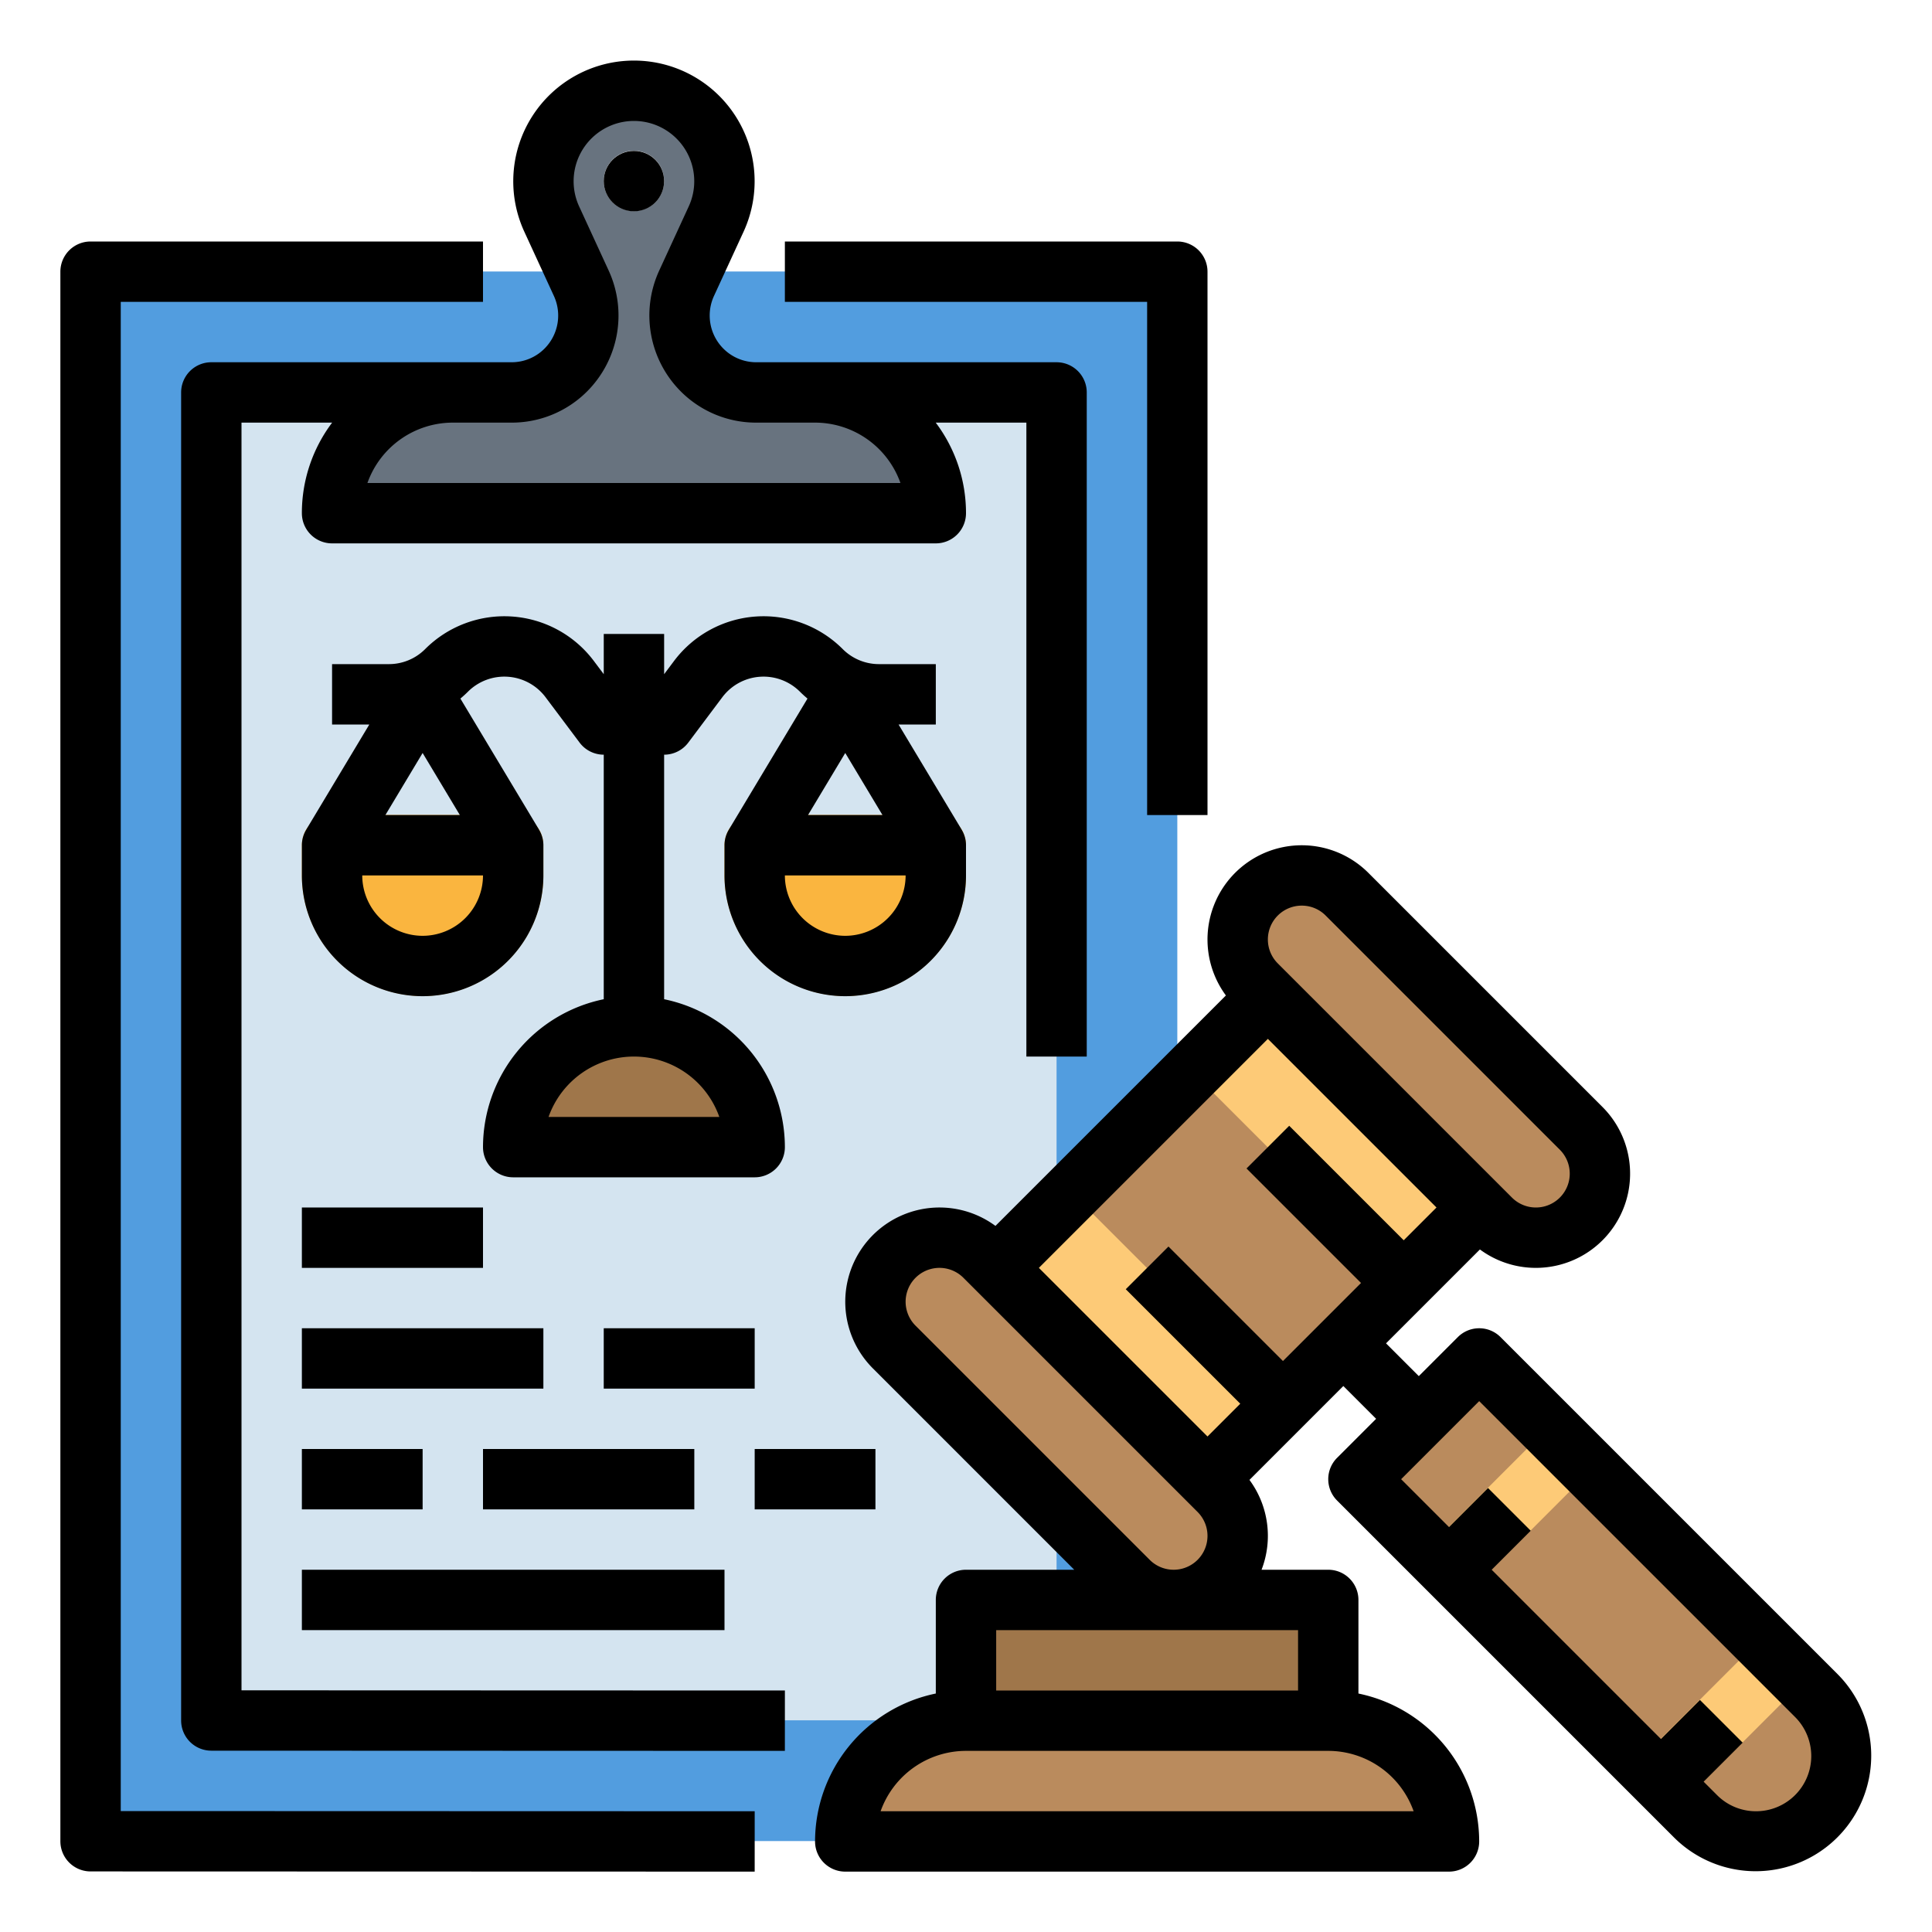 <svg height="512" viewBox="0 0 512 512" width="512" xmlns="http://www.w3.org/2000/svg"><g id="Fill_out_line" data-name="Fill out line"><path d="m24 71.95h288v415.949h-288z" fill="#529ddf"/><path d="m56 103.95h224v351.949h-224z" fill="#d4e4f0"/><path d="m112 263.95a32.036 32.036 0 0 1 -32-32v-8a8 8 0 0 1 8-8h48a8 8 0 0 1 8 8v8a32.036 32.036 0 0 1 -32 32z" fill="#fab53f"/><path d="m224 263.95a32.036 32.036 0 0 1 -32-32v-8a8 8 0 0 1 8-8h48a8 8 0 0 1 8 8v8a32.036 32.036 0 0 1 -32 32z" fill="#fab53f"/><path d="m168 271.95a32 32 0 0 1 32 32 0 0 0 0 1 0 0h-64a0 0 0 0 1 0 0 32 32 0 0 1 32-32z" fill="#9f764a"/><path d="m216 103.95h-15.56a20.374 20.374 0 0 1 -18.51-28.89l7.85-17.05a23.98 23.98 0 1 0 -43.56 0l7.85 17.05a20.374 20.374 0 0 1 -18.51 28.89h-15.56a32.004 32.004 0 0 0 -32 32h160a32.004 32.004 0 0 0 -32-32zm-48-48a8 8 0 1 1 8-8 7.998 7.998 0 0 1 -8 8z" fill="#68737f"/><path d="m256 456h96a32 32 0 0 1 32 32 0 0 0 0 1 0 0h-160a0 0 0 0 1 0 0 32 32 0 0 1 32-32z" fill="#ba8b5d"/><path d="m256 424h96v32h-96z" fill="#9f764a"/><g fill="#ba8b5d"><path d="m236.971 356.971 62.059 62.059a16.971 16.971 0 0 0 12 4.971 16.971 16.971 0 0 0 16.971-16.971 16.971 16.971 0 0 0 -4.971-12l-62.059-62.059a16.971 16.971 0 0 0 -12-4.971 16.971 16.971 0 0 0 -16.971 16.971 16.971 16.971 0 0 0 4.971 12z"/><path d="m332.971 260.971 62.059 62.059a16.971 16.971 0 0 0 12 4.971 16.971 16.971 0 0 0 16.971-16.971 16.971 16.971 0 0 0 -4.971-12l-62.059-62.059a16.971 16.971 0 0 0 -12-4.971 16.971 16.971 0 0 0 -16.971 16.971 16.971 16.971 0 0 0 4.971 12z"/><path d="m277.088 288.402h101.823v79.196h-101.823z" transform="matrix(.707 -.707 .707 .707 -135.862 328)"/><path d="m360 392 32-32 89.373 89.373a22.627 22.627 0 0 1 6.627 16 22.627 22.627 0 0 1 -22.627 22.627 22.627 22.627 0 0 1 -16-6.627z"/></g><path d="m287.858 314.402h28.284v79.196h-28.284z" fill="#fdca77" transform="matrix(.707 -.707 .707 .707 -161.862 317.23)"/><path d="m339.858 262.402h28.284v79.196h-28.284z" fill="#fdca77" transform="matrix(.707 -.707 .707 .707 -109.862 338.77)"/><path d="m377.373 391.999h45.255v16.001h-45.255z" fill="#fdca77" transform="matrix(.707 -.707 .707 .707 -165.685 400)"/><path d="m433.54 448.166h45.255v16.001h-45.255z" fill="#fdca77" transform="matrix(.707 -.707 .707 .707 -188.951 456.167)"/><path d="m304 216h16v-144a8 8 0 0 0 -8-8h-104v16h96z"/><path d="m32 80h96v-16h-104a8 8 0 0 0 -8 8v415.948a8 8 0 0 0 7.998 8l176 .052.004-16-168.002-.05z"/><circle cx="168" cy="48" r="8"/><path d="m64 112h24.022a39.79 39.79 0 0 0 -8.022 24 8 8 0 0 0 8 8h160a8 8 0 0 0 8-8 39.79 39.79 0 0 0 -8.022-24h24.022v168h16v-176a8 8 0 0 0 -8-8h-79.562a12.285 12.285 0 0 1 -8.746-3.623 12.418 12.418 0 0 1 -2.49-13.921l7.849-17.048a31.981 31.981 0 1 0 -58.1 0l7.849 17.048a12.418 12.418 0 0 1 -2.49 13.921 12.285 12.285 0 0 1 -8.746 3.623h-79.562a8 8 0 0 0 -8 8v351.948a8 8 0 0 0 7.997 8l152 .052.006-16-144.003-.049zm71.562 0a28.187 28.187 0 0 0 20.061-8.309 28.482 28.482 0 0 0 5.709-31.927l-7.849-17.048a15.957 15.957 0 0 1 .017-13.403 15.982 15.982 0 0 1 29-.001 15.96 15.96 0 0 1 .017 13.404l-7.849 17.048a28.482 28.482 0 0 0 5.709 31.927 28.187 28.187 0 0 0 20.061 8.309h15.562a24.042 24.042 0 0 1 22.629 16h-141.258a24.042 24.042 0 0 1 22.629-16z"/><path d="m192 232a32 32 0 0 0 64 0v-8a7.95 7.95 0 0 0 -1.147-4.112l.007-.004-16.73-27.884h9.87v-16h-15.029a13.566 13.566 0 0 1 -9.656-4 29.658 29.658 0 0 0 -44.697 3.177l-2.617 3.49v-10.666h-16v10.666l-2.617-3.49a29.658 29.658 0 0 0 -44.697-3.177 13.566 13.566 0 0 1 -9.656 4h-15.029v16h9.87l-16.73 27.884.007.004a7.95 7.95 0 0 0 -1.147 4.112v8a32 32 0 0 0 64 0v-8a7.95 7.95 0 0 0 -1.147-4.112l.007-.004-20.853-34.754c.686-.573 1.353-1.176 1.992-1.815a13.655 13.655 0 0 1 20.582 1.462l9.018 12.023a8.001 8.001 0 0 0 6.4 3.2v64.805a40.068 40.068 0 0 0 -32 39.195 8 8 0 0 0 8 8h64a8 8 0 0 0 8-8 40.068 40.068 0 0 0 -32-39.195v-64.805a8.001 8.001 0 0 0 6.4-3.2l9.018-12.023a13.655 13.655 0 0 1 20.582-1.462c.64.64 1.306 1.242 1.992 1.815l-20.853 34.754.007.004a7.95 7.95 0 0 0 -1.147 4.112zm-80 16a16.018 16.018 0 0 1 -16-16h32a16.018 16.018 0 0 1 -16 16zm-9.87-32 9.87-16.451 9.87 16.451zm88.499 80h-45.258a24.002 24.002 0 0 1 45.258 0zm33.371-48a16.018 16.018 0 0 1 -16-16h32a16.018 16.018 0 0 1 -16 16zm-9.87-32 9.87-16.451 9.87 16.451z"/><path d="m80 320h48v16h-48z"/><path d="m80 352h64v16h-64z"/><path d="m160 352h40v16h-40z"/><path d="m80 384h32v16h-32z"/><path d="m128 384h56v16h-56z"/><path d="m200 384h32v16h-32z"/><path d="m80 416h112v16h-112z"/><path d="m487.03 443.716-89.373-89.373a8.003 8.003 0 0 0 -11.314 0l-10.343 10.343-8.686-8.686 24.879-24.879a24.974 24.974 0 0 0 32.493-37.749l-62.059-62.059a24.974 24.974 0 0 0 -37.749 32.493l-61.072 61.072a24.974 24.974 0 0 0 -32.493 37.749l53.372 53.372h-28.686a8 8 0 0 0 -8 8v24.805a40.068 40.068 0 0 0 -32 39.195 8 8 0 0 0 8 8h160a8 8 0 0 0 8-8 40.068 40.068 0 0 0 -32-39.195v-24.805a8 8 0 0 0 -8-8h-17.673a24.955 24.955 0 0 0 -3.206-23.807l24.879-24.879 8.686 8.686-10.343 10.343a8.001 8.001 0 0 0 0 11.314l89.373 89.373a30.628 30.628 0 0 0 43.314-43.314zm-158.345-71.716-8.686 8.686-44.686-44.686 60.686-60.686 44.686 44.686-8.686 8.686-30.343-30.343-11.314 11.314 30.343 30.343-20.686 20.686-30.343-30.343-11.314 11.314zm16.285-132a8.911 8.911 0 0 1 6.343 2.628l62.059 62.059a8.97 8.97 0 1 1 -12.686 12.686l-62.059-62.059a8.97 8.97 0 0 1 6.343-15.313zm29.658 240h-141.258a24.042 24.042 0 0 1 22.629-16h96a24.042 24.042 0 0 1 22.629 16zm-30.629-32h-80v-16h80zm-39.313-34.628-62.059-62.059a8.97 8.97 0 1 1 12.686-12.686l62.059 62.059a8.97 8.97 0 1 1 -12.686 12.686zm160.687 66.628a14.529 14.529 0 0 1 -10.343-4.284l-3.549-3.549 10.343-10.343-11.314-11.314-10.343 10.343-44.853-44.852 10.343-10.343-11.314-11.314-10.343 10.343-12.686-12.686 20.687-20.687 83.716 83.717a14.627 14.627 0 0 1 -10.343 24.97z"/></g></svg>